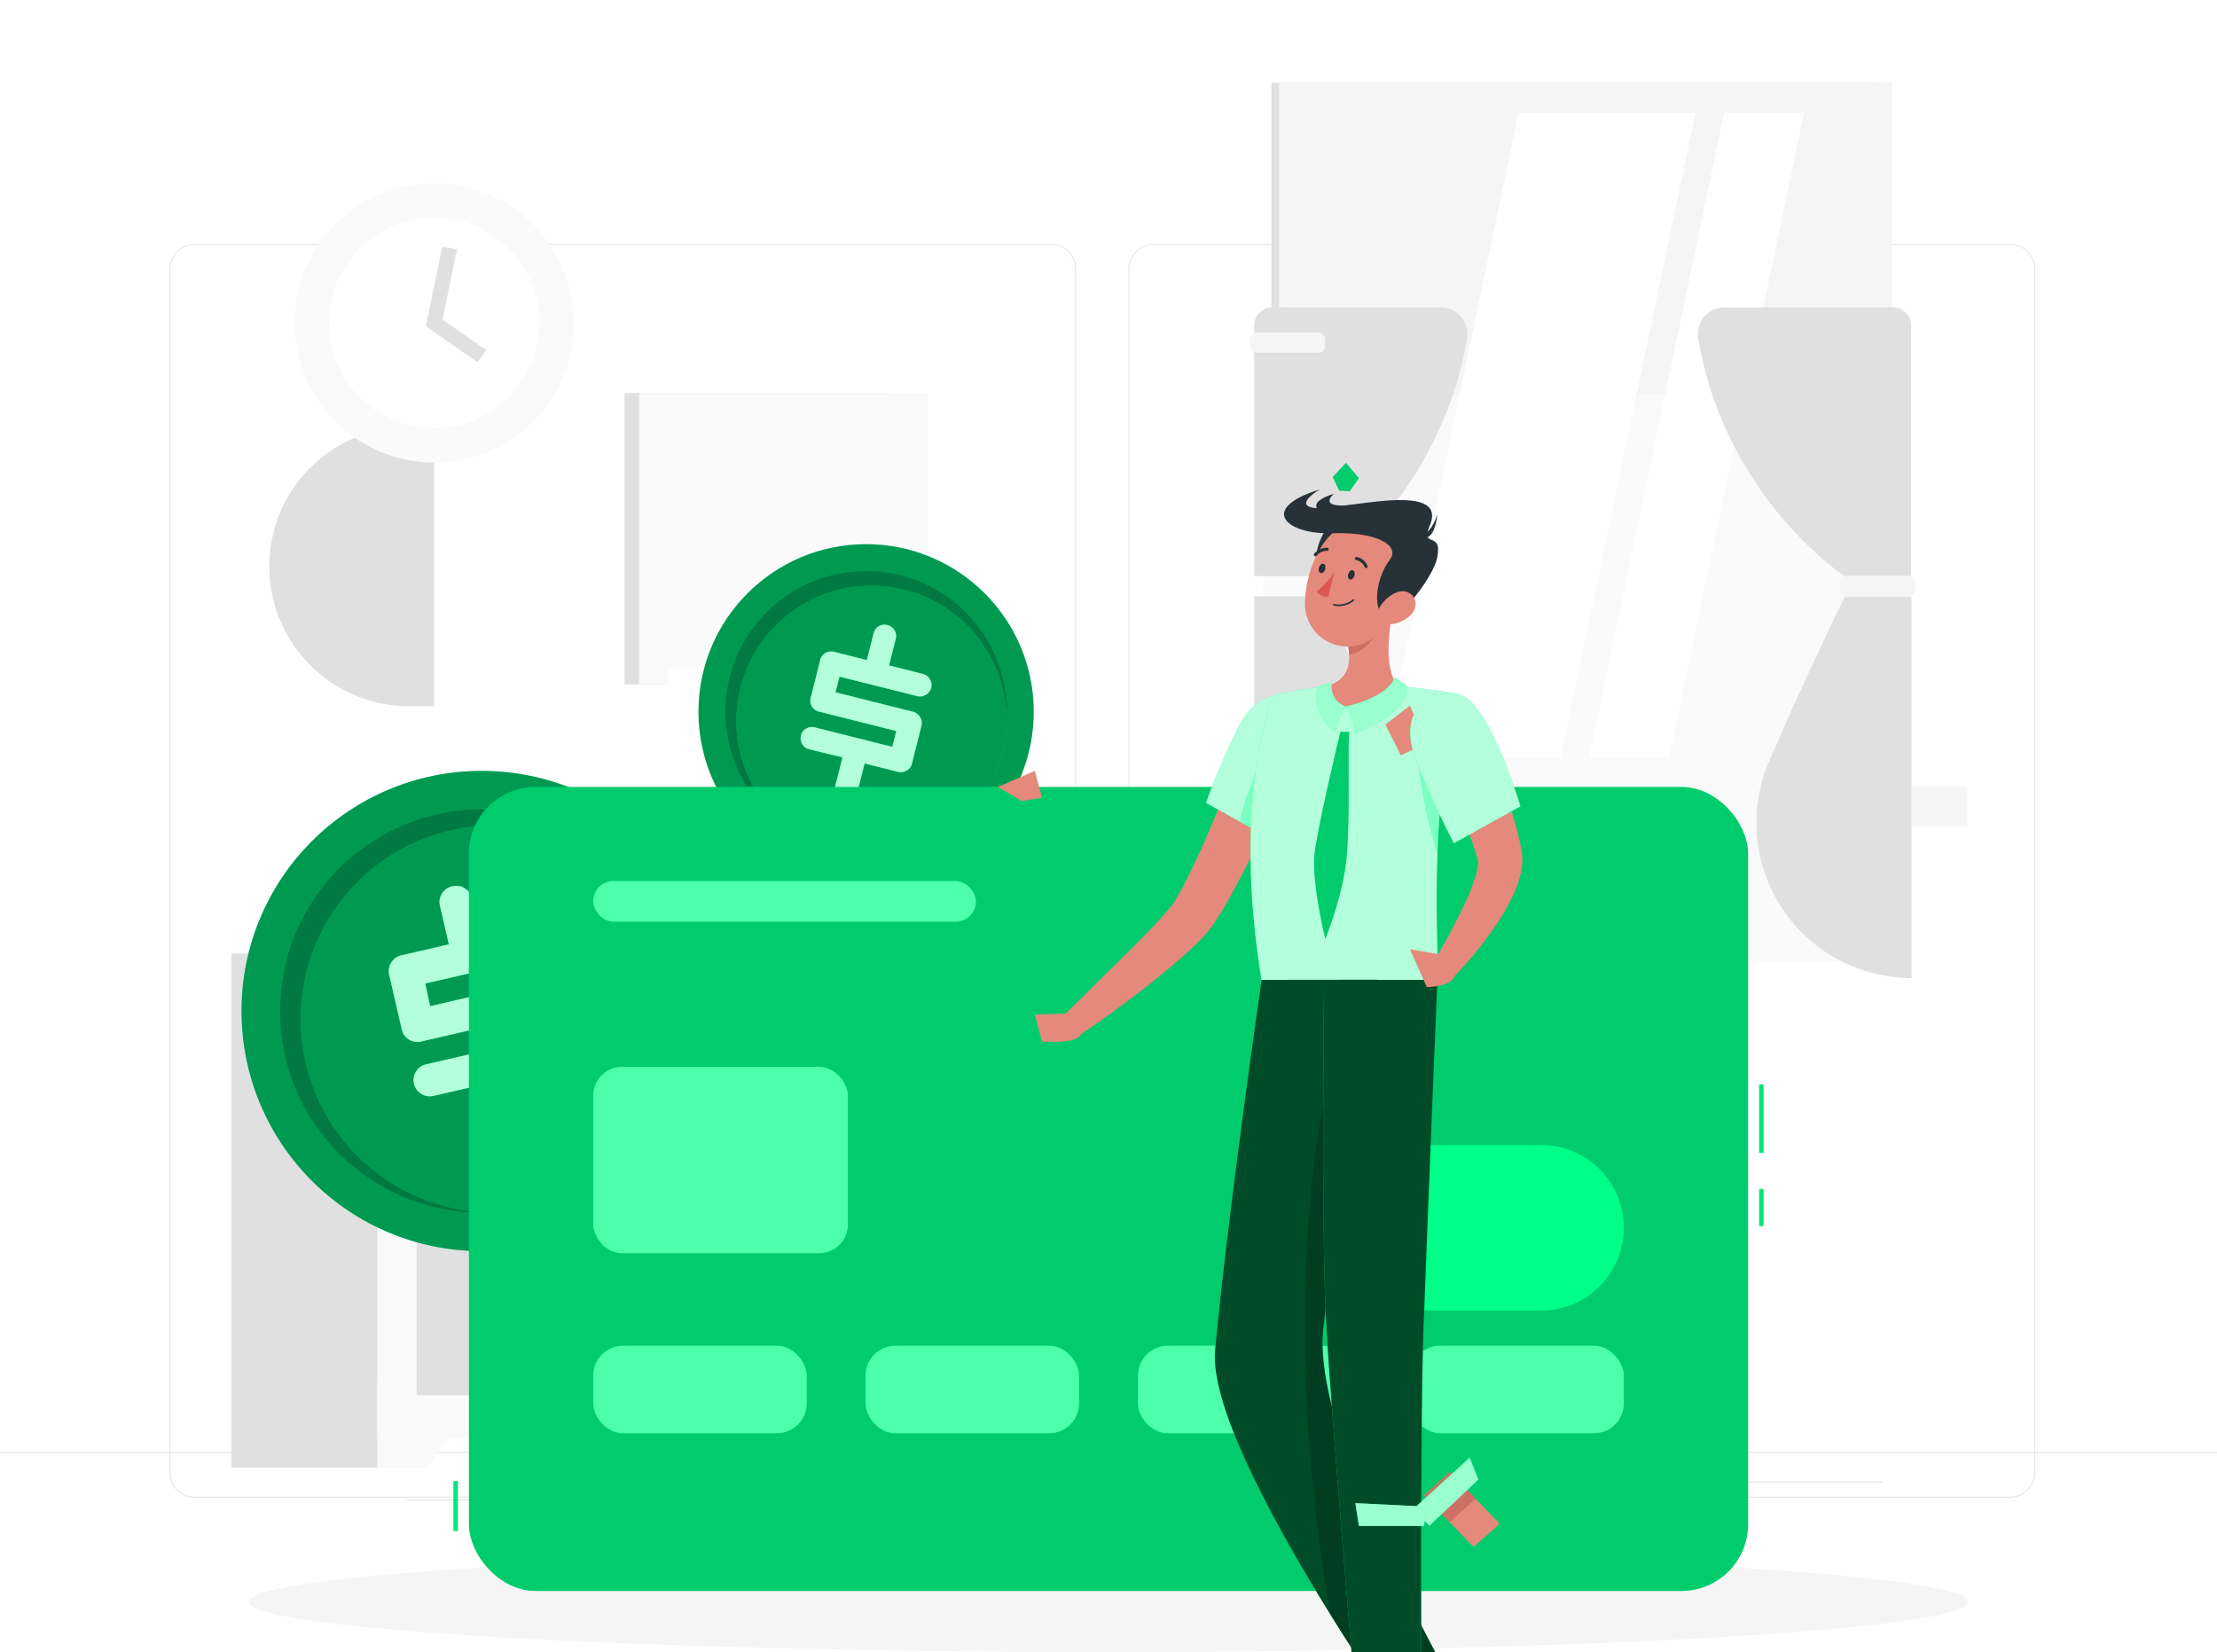<svg class="animated" id="freepik_stories-credit-card" xmlns="http://www.w3.org/2000/svg" viewBox="0 0 500 372.61" version="1.1" xmlns:xlink="http://www.w3.org/1999/xlink" xmlns:svgjs="http://svgjs.com/svgjs"><style>svg#freepik_stories-credit-card:not(.animated) .animable {opacity: 0;}svg#freepik_stories-credit-card.animated #freepik--background-complete--inject-1 {animation: 1s 1 forwards cubic-bezier(.36,-0.01,.5,1.38) slideRight;animation-delay: 0s;}svg#freepik_stories-credit-card.animated #freepik--Shadow--inject-1 {animation: 1s 1 forwards cubic-bezier(.36,-0.01,.5,1.38) slideRight;animation-delay: 0s;}svg#freepik_stories-credit-card.animated #freepik--Coins--inject-1 {animation: 1.5s 1 forwards cubic-bezier(.36,-0.01,.5,1.38) slideUp,6s Infinite  linear floating;animation-delay: 0s,1.5s;}svg#freepik_stories-credit-card.animated #freepik--credit-card--inject-1 {animation: 1s 1 forwards cubic-bezier(.36,-0.01,.5,1.38) slideLeft;animation-delay: 0s;}svg#freepik_stories-credit-card.animated #freepik--Character--inject-1 {animation: 1s 1 forwards cubic-bezier(.36,-0.01,.5,1.38) fadeIn;animation-delay: 0s;}            @keyframes slideRight {                0% {                    opacity: 0;                    transform: translateX(30px);                }                100% {                    opacity: 1;                    transform: translateX(0);                }            }                    @keyframes slideUp {                0% {                    opacity: 0;                    transform: translateY(30px);                }                100% {                    opacity: 1;                    transform: inherit;                }            }                    @keyframes floating {                0% {                    opacity: 1;                    transform: translateY(0px);                }                50% {                    transform: translateY(-10px);                }                100% {                    opacity: 1;                    transform: translateY(0px);                }            }                    @keyframes slideLeft {                0% {                    opacity: 0;                    transform: translateX(-30px);                }                100% {                    opacity: 1;                    transform: translateX(0);                }            }                    @keyframes fadeIn {                0% {                    opacity: 0;                }                100% {                    opacity: 1;                }            }        </style><g id="freepik--background-complete--inject-1" class="animable" style="transform-origin: 250px 194.17px;"><rect y="327.45" width="500" height="0.25" style="fill: rgb(230, 230, 230); transform-origin: 250px 327.575px;" id="elaijizc33cle" class="animable"></rect><rect x="343.26" y="338.04" width="34.4" height="0.25" style="fill: rgb(230, 230, 230); transform-origin: 360.46px 338.165px;" id="elhoiu2nvtwz" class="animable"></rect><rect x="91.68" y="338.16" width="19.36" height="0.25" style="fill: rgb(230, 230, 230); transform-origin: 101.36px 338.285px;" id="elq5e5z0yncig" class="animable"></rect><rect x="211.76" y="337.58" width="39.24" height="0.25" style="fill: rgb(230, 230, 230); transform-origin: 231.38px 337.705px;" id="elagtgbeloo5q" class="animable"></rect><rect x="193.22" y="334.02" width="17.54" height="0.25" style="fill: rgb(230, 230, 230); transform-origin: 201.99px 334.145px;" id="elnc41om1d7wg" class="animable"></rect><rect x="371.57" y="334.14" width="52.99" height="0.25" style="fill: rgb(230, 230, 230); transform-origin: 398.065px 334.265px;" id="el780wnpnf48q" class="animable"></rect><g id="elyi6v0u9rngn"><path d="M237,337.8H43.91a5.71,5.71,0,0,1-5.7-5.71V60.66A5.71,5.71,0,0,1,43.91,55H237a5.71,5.71,0,0,1,5.71,5.71V332.09A5.71,5.71,0,0,1,237,337.8ZM43.91,55.2a5.46,5.46,0,0,0-5.45,5.46V332.09a5.46,5.46,0,0,0,5.45,5.46H237a5.47,5.47,0,0,0,5.46-5.46V60.66A5.47,5.47,0,0,0,237,55.2Z" style="fill: rgb(230, 230, 230); transform-origin: 140.46px 196.4px;" class="animable" id="elc7616wsmti"></path></g><g id="ellkmwazx4iv"><path d="M453.31,337.8H260.21a5.72,5.72,0,0,1-5.71-5.71V60.66A5.72,5.72,0,0,1,260.21,55h193.1A5.71,5.71,0,0,1,459,60.66V332.09A5.71,5.71,0,0,1,453.31,337.8ZM260.21,55.2a5.47,5.47,0,0,0-5.46,5.46V332.09a5.47,5.47,0,0,0,5.46,5.46h193.1a5.47,5.47,0,0,0,5.46-5.46V60.66a5.47,5.47,0,0,0-5.46-5.46Z" style="fill: rgb(230, 230, 230); transform-origin: 356.75px 196.4px;" class="animable" id="el38xn323cku6"></path></g><rect x="286.75" y="18.68" width="136.28" height="158.8" style="fill: rgb(224, 224, 224); transform-origin: 354.89px 98.08px;" id="elbrds4bz9ykw" class="animable"></rect><rect x="288.48" y="18.68" width="138.25" height="158.8" style="fill: rgb(245, 245, 245); transform-origin: 357.605px 98.08px;" id="el0yfvaw22r2qc" class="animable"></rect><rect x="286.75" y="177.47" width="136.28" height="8.9" style="fill: rgb(224, 224, 224); transform-origin: 354.89px 181.92px;" id="elhlah4ptln8" class="animable"></rect><rect x="313.52" y="177.47" width="130.15" height="8.9" style="fill: rgb(245, 245, 245); transform-origin: 378.595px 181.92px;" id="elh10f9bi1nxb" class="animable"></rect><g id="elpajvq1wuuno"><rect x="284.94" y="89.09" width="145.33" height="127.88" style="fill: rgb(250, 250, 250); transform-origin: 357.605px 153.03px; transform: rotate(90deg);" class="animable" id="el1gcx6za239w"></rect></g><polygon points="312.06 170.74 342.5 25.41 382.4 25.41 351.96 170.74 312.06 170.74" style="fill: rgb(255, 255, 255); transform-origin: 347.23px 98.075px;" id="elcze6x5pj3sp" class="animable"></polygon><polygon points="358.42 170.74 388.85 25.41 406.87 25.41 376.44 170.74 358.42 170.74" style="fill: rgb(255, 255, 255); transform-origin: 382.645px 98.075px;" id="el6bkrlwbszyt" class="animable"></polygon><g id="elpajxj961rn"><path d="M282.86,73.4v56.54h15s26.87-17.53,33-53.6a6,6,0,0,0-5.9-7h-38A4.07,4.07,0,0,0,282.86,73.4Z" style="fill: rgb(224, 224, 224); transform-origin: 306.902px 99.64px;" class="animable" id="els4v03enmy4"></path></g><g id="elhhbh9r4ylid"><path d="M282.86,220.57V134.5h15s8.6,17.38,17.17,37.36a34.94,34.94,0,0,1-32.13,48.71Z" style="fill: rgb(224, 224, 224); transform-origin: 300.359px 177.535px;" class="animable" id="eljq2tehmgyr"></path></g><rect x="281.91" y="74.99" width="16.97" height="4.56" rx="1.5" style="fill: rgb(245, 245, 245); transform-origin: 290.395px 77.27px;" id="el12tt41q0dg4h" class="animable"></rect><g id="el0zvtjszq6uo"><path d="M431,73.4v56.54H416s-26.88-17.53-33-53.6a6,6,0,0,1,5.89-7h38A4.07,4.07,0,0,1,431,73.4Z" style="fill: rgb(224, 224, 224); transform-origin: 406.958px 99.64px;" class="animable" id="eljvd5fd9cr3b"></path></g><g id="elsvkyqxawwv"><path d="M431.1,220.59V134.52h-15s-8.6,17.37-17.18,37.36a35,35,0,0,0,32.14,48.71Z" style="fill: rgb(224, 224, 224); transform-origin: 413.612px 177.555px;" class="animable" id="elydkadg5ek9"></path></g><g id="el5k9oivrtb5i"><rect x="414.95" y="129.94" width="16.97" height="4.56" rx="1.5" style="fill: rgb(245, 245, 245); transform-origin: 423.435px 132.22px; transform: rotate(180deg);" class="animable" id="elmv7p347yo1"></rect></g><rect x="140.86" y="88.64" width="60.03" height="65.71" style="fill: rgb(224, 224, 224); transform-origin: 170.875px 121.495px;" id="elfwmbjbhlv6" class="animable"></rect><rect x="144.11" y="88.64" width="65.22" height="65.71" style="fill: rgb(250, 250, 250); transform-origin: 176.72px 121.495px;" id="elhgqjh5ez9vf" class="animable"></rect><g id="elnig3t4kiygm"><rect x="150.59" y="150.57" width="52.26" height="51.77" style="fill: rgb(255, 255, 255); transform-origin: 176.72px 176.455px; transform: rotate(90deg);" class="animable" id="elgqohkxckhy7"></rect></g><g id="el1td9bhxfidh"><path d="M163,176.45h0a12.35,12.35,0,0,1,12.35-12.34h2.78a12.35,12.35,0,0,1,12.34,12.34h0a12.34,12.34,0,0,1-12.34,12.34h-2.78A12.34,12.34,0,0,1,163,176.45Z" style="fill: rgb(245, 245, 245); transform-origin: 176.735px 176.45px;" class="animable" id="el4agsch04bp7"></path></g><g id="eltgpxzbinjpf"><path d="M92.24,159.27a31.48,31.48,0,1,1,0-63h5.69v63Z" style="fill: rgb(224, 224, 224); transform-origin: 79.335px 127.77px;" class="animable" id="el8thjjqo268"></path></g><circle cx="97.93" cy="72.84" r="31.48" style="fill: rgb(250, 250, 250); transform-origin: 97.93px 72.84px;" id="elyff8j6gpe3" class="animable"></circle><circle cx="97.93" cy="72.84" r="23.74" style="fill: rgb(255, 255, 255); transform-origin: 97.93px 72.84px;" id="elimyj34566ym" class="animable"></circle><polygon points="107.71 81.72 96.05 73.58 99.75 55.6 103.05 56.28 99.8 72.09 109.64 78.95 107.71 81.72" style="fill: rgb(224, 224, 224); transform-origin: 102.845px 68.66px;" id="elyoxwioou2qj" class="animable"></polygon><rect x="309.43" y="215.05" width="42.91" height="115.94" style="fill: rgb(224, 224, 224); transform-origin: 330.885px 273.02px;" id="el31mqj669hwh" class="animable"></rect><polygon points="340.88 330.99 352.34 330.99 352.34 311.79 328.87 311.79 340.88 330.99" style="fill: rgb(250, 250, 250); transform-origin: 340.605px 321.39px;" id="elqtt10pqobg" class="animable"></polygon><rect x="52.18" y="215.05" width="42.91" height="115.94" style="fill: rgb(224, 224, 224); transform-origin: 73.635px 273.02px;" id="elb8vslvrq6" class="animable"></rect><rect x="85.09" y="215.05" width="267.26" height="109.33" style="fill: rgb(250, 250, 250); transform-origin: 218.72px 269.715px;" id="elzztwkb0wxq" class="animable"></rect><polygon points="96.55 330.99 85.09 330.99 85.09 311.79 108.56 311.79 96.55 330.99" style="fill: rgb(250, 250, 250); transform-origin: 96.825px 321.39px;" id="el4esxv58ohhh" class="animable"></polygon><rect x="93.98" y="224.45" width="249.48" height="40.24" style="fill: rgb(240, 240, 240); transform-origin: 218.72px 244.57px;" id="elvee6dmpm0il" class="animable"></rect><rect x="93.98" y="274.42" width="249.48" height="40.24" style="fill: rgb(240, 240, 240); transform-origin: 218.72px 294.54px;" id="elao0vg547jg8" class="animable"></rect><rect x="93.98" y="224.45" width="212.9" height="40.24" style="fill: rgb(224, 224, 224); transform-origin: 200.43px 244.57px;" id="el2fdj82vlyf4" class="animable"></rect><g id="elrnnew6nppge"><path d="M159.54,284.83H146.59s2.25,7.77,2.25,12.34-9.85,22.48,4.23,22.48,4.22-17.91,4.22-22.48S159.54,284.83,159.54,284.83Z" style="fill: rgb(250, 250, 250); transform-origin: 153.068px 302.24px;" class="animable" id="el8pxxblflcoj"></path></g><g id="elyjv7tka0f5g"><path d="M108.56,298.33v7.07c0,7.84,7.58,14.25,16.84,14.25h8.35c9.26,0,16.84-6.41,16.84-14.25v-7.07Z" style="fill: rgb(240, 240, 240); transform-origin: 129.575px 308.99px;" class="animable" id="elcpijmtjug5"></path></g><rect x="93.98" y="274.42" width="212.9" height="40.24" style="fill: rgb(224, 224, 224); transform-origin: 200.43px 294.54px;" id="el1njihafbiky" class="animable"></rect><g id="elstzptfajyo"><rect x="213.54" y="335.67" width="19.94" height="33.21" style="fill: rgb(255, 255, 255); transform-origin: 223.51px 352.275px; transform: rotate(180deg);" class="animable" id="elxnvljm619e"></rect></g><g id="el0sj5pvi7mvr"><rect x="230.38" y="336.19" width="1.36" height="33.21" style="fill: rgb(230, 230, 230); transform-origin: 231.06px 352.795px; transform: rotate(180deg);" class="animable" id="elvc5ic5k749k"></rect></g><g id="elxfvxzh8bl"><rect x="231.36" y="335.94" width="4.44" height="33.72" rx="0.48" style="fill: rgb(235, 235, 235); transform-origin: 233.58px 352.8px; transform: rotate(180deg);" class="animable" id="elpsf4sxpi7yt"></rect></g><g id="elkcf4ak9pte"><rect x="231.36" y="343.64" width="4.44" height="7.88" style="fill: rgb(255, 255, 255); transform-origin: 233.58px 347.58px; transform: rotate(180deg);" class="animable" id="eldr586a0fj7e"></rect></g><g id="el7sqlmdzwxnj"><rect x="231.36" y="353.94" width="4.44" height="4.86" style="fill: rgb(255, 255, 255); transform-origin: 233.58px 356.37px; transform: rotate(180deg);" class="animable" id="el6tny2pyzjde"></rect></g><g id="elwjvwmofhd1"><rect x="212.06" y="335.94" width="18.93" height="33.72" rx="0.48" style="fill: rgb(235, 235, 235); transform-origin: 221.525px 352.8px; transform: rotate(180deg);" class="animable" id="elhx8dshjulzf"></rect></g><g id="el82zpqeyvqfo"><rect x="203.83" y="332.17" width="22" height="36.64" style="fill: rgb(255, 255, 255); transform-origin: 214.83px 350.49px; transform: rotate(180deg);" class="animable" id="eluw4yrcbarf"></rect></g><g id="ellw2h73bmnt"><rect x="222.4" y="332.74" width="1.49" height="36.64" style="fill: rgb(230, 230, 230); transform-origin: 223.145px 351.06px; transform: rotate(180deg);" class="animable" id="elcz1mor3ktil"></rect></g><g id="el3vk4qq5aokl"><rect x="223.48" y="332.46" width="4.9" height="37.2" rx="0.53" style="fill: rgb(240, 240, 240); transform-origin: 225.93px 351.06px; transform: rotate(180deg);" class="animable" id="el0k38o3hijat7"></rect></g><g id="eli5gv6zy9h2r"><rect x="223.48" y="344.31" width="4.9" height="1.27" style="fill: rgb(255, 255, 255); transform-origin: 225.93px 344.945px; transform: rotate(180deg);" class="animable" id="elhlx1n52kgjh"></rect></g><g id="el43lh1vbkq57"><rect x="223.48" y="347.98" width="4.9" height="1.27" style="fill: rgb(255, 255, 255); transform-origin: 225.93px 348.615px; transform: rotate(180deg);" class="animable" id="elw3ctqkn2a4c"></rect></g><g id="ela2rju3cg6q"><rect x="223.48" y="351.66" width="4.9" height="1.27" style="fill: rgb(255, 255, 255); transform-origin: 225.93px 352.295px; transform: rotate(180deg);" class="animable" id="elehn2p1v73td"></rect></g><g id="elrtndnwelto"><rect x="202.19" y="332.46" width="20.88" height="37.2" rx="0.53" style="fill: rgb(240, 240, 240); transform-origin: 212.63px 351.06px; transform: rotate(180deg);" class="animable" id="elz5pntmpv6h"></rect></g><g id="elmv2uqsaldr"><path d="M176.72,356.89a5.64,5.64,0,1,1-5.64-5.63A5.64,5.64,0,0,1,176.72,356.89Z" style="fill: rgb(250, 250, 250); transform-origin: 171.08px 356.9px;" class="animable" id="elgpgdjq21dzs"></path></g><g id="elshh4aw3wii"><path d="M167.11,359.58a4.41,4.41,0,1,1-4.41-4.41A4.42,4.42,0,0,1,167.11,359.58Z" style="fill: rgb(250, 250, 250); transform-origin: 162.7px 359.58px;" class="animable" id="elmcnueu0hgi"></path></g><g id="eltcatyw6cgm"><path d="M186.37,359.58a5.64,5.64,0,1,1-5.64-5.64A5.65,5.65,0,0,1,186.37,359.58Z" style="fill: rgb(250, 250, 250); transform-origin: 180.73px 359.58px;" class="animable" id="elnpsx2udzch"></path></g><g id="eldqpetlivw5e"><path d="M195.61,357.93a5.64,5.64,0,1,1-5.64-5.64A5.64,5.64,0,0,1,195.61,357.93Z" style="fill: rgb(250, 250, 250); transform-origin: 189.97px 357.93px;" class="animable" id="elwmteu4s2xn"></path></g><g id="el1r8ndyx4r7aj"><path d="M147.18,358.66s.77,11,30.44,11,30.44-11,30.44-11Z" style="fill: rgb(245, 245, 245); transform-origin: 177.62px 364.16px;" class="animable" id="elq42vjaoj7in"></path></g><g id="el9ueagsbr8t"><path d="M230.38,308.65s1.23,11,48.25,11,48.24-11,48.24-11Z" style="fill: rgb(255, 255, 255); transform-origin: 278.625px 314.15px;" class="animable" id="elk67uwoqqmx"></path></g></g><g id="freepik--Shadow--inject-1" class="animable" style="transform-origin: 250px 361.29px;"><ellipse cx="250" cy="361.29" rx="193.89" ry="11.32" style="fill: rgb(245, 245, 245); transform-origin: 250px 361.29px;" id="elg653kry9s3" class="animable"></ellipse></g><g id="freepik--Coins--inject-1" class="animable" style="transform-origin: 140.318px 205.947px;"><g id="elumuruxwfsge"><circle cx="108.63" cy="228.03" r="54.16" style="fill: #00FF88; transform-origin: 108.63px 228.03px; transform: rotate(-45deg);" class="animable" id="elm7mwl1uogth"></circle></g><g id="elfodcid7dq6d"><circle cx="108.63" cy="228.03" r="54.16" style="opacity: 0.4; transform-origin: 108.63px 228.03px; transform: rotate(-45deg);" class="animable" id="el7oa4h5act2n"></circle></g><g id="elk0p3b2was19"><circle cx="108.63" cy="228.03" r="45.48" style="opacity: 0.2; transform-origin: 108.63px 228.03px; transform: rotate(-80.32deg);" class="animable" id="el81se3u8sm76"></circle></g><g id="el88h8ccfn2w6"><circle cx="111.5" cy="229.83" r="43.66" style="fill: #00FF88; transform-origin: 111.5px 229.83px; transform: rotate(-85.996deg);" class="animable" id="ely95ycli30qf"></circle></g><g id="elppoopar45i"><circle cx="111.5" cy="229.83" r="43.66" style="opacity: 0.4; transform-origin: 111.5px 229.83px; transform: rotate(-85.996deg);" class="animable" id="elmk80j5xr27"></circle></g><g id="elh5q1qihujmi"><path d="M126.61,223.86l2.85,12.35A3.51,3.51,0,0,1,129,239a3.67,3.67,0,0,1-2.33,1.65l-10.86,2.51,2,8.69a3.47,3.47,0,0,1-.48,2.77A3.51,3.51,0,0,1,115,256.2a3.68,3.68,0,0,1-2.83-.44,3.48,3.48,0,0,1-1.64-2.28l-2-8.79-10.77,2.49a3.54,3.54,0,0,1-2.74-.46,3.5,3.5,0,0,1-1.65-2.28,3.56,3.56,0,0,1,.46-2.76,3.5,3.5,0,0,1,2.28-1.63l25.2-5.81-1.18-5.13L95,234.9a3.55,3.55,0,0,1-2.76-.43,3.5,3.5,0,0,1-1.63-2.31l-2.84-12.3a3.66,3.66,0,0,1,2.74-4.39L101.23,213l-2-8.7a3.55,3.55,0,0,1,.42-2.73,3.59,3.59,0,0,1,2.44-1.68,3.51,3.51,0,0,1,2.73.46,3.57,3.57,0,0,1,1.62,2.29l2,8.69,11-2.52a3.63,3.63,0,0,1,2.81.47,3.48,3.48,0,0,1,1.66,2.25,3.79,3.79,0,0,1-2.81,4.49l-25.2,5.81L97,226.93l25.11-5.79a3.63,3.63,0,0,1,2.81.47A3.45,3.45,0,0,1,126.61,223.86Z" style="fill: #00FF88; transform-origin: 108.623px 228.05px;" class="animable" id="elnba8lj8wlxa"></path></g><g id="elb9c6m7wbsdm"><g style="opacity: 0.7; transform-origin: 108.623px 228.05px;" class="animable" id="elug588mczfe"><g id="el3fdi6hl2y2a"><path d="M126.61,223.86l2.85,12.35A3.51,3.51,0,0,1,129,239a3.67,3.67,0,0,1-2.33,1.65l-10.86,2.51,2,8.69a3.47,3.47,0,0,1-.48,2.77A3.51,3.51,0,0,1,115,256.2a3.68,3.68,0,0,1-2.83-.44,3.48,3.48,0,0,1-1.64-2.28l-2-8.79-10.77,2.49a3.54,3.54,0,0,1-2.74-.46,3.5,3.5,0,0,1-1.65-2.28,3.56,3.56,0,0,1,.46-2.76,3.5,3.5,0,0,1,2.28-1.63l25.2-5.81-1.18-5.13L95,234.9a3.55,3.55,0,0,1-2.76-.43,3.5,3.5,0,0,1-1.63-2.31l-2.84-12.3a3.66,3.66,0,0,1,2.74-4.39L101.23,213l-2-8.7a3.55,3.55,0,0,1,.42-2.73,3.59,3.59,0,0,1,2.44-1.68,3.51,3.51,0,0,1,2.73.46,3.57,3.57,0,0,1,1.62,2.29l2,8.69,11-2.52a3.63,3.63,0,0,1,2.81.47,3.48,3.48,0,0,1,1.66,2.25,3.79,3.79,0,0,1-2.81,4.49l-25.2,5.81L97,226.93l25.11-5.79a3.63,3.63,0,0,1,2.81.47A3.45,3.45,0,0,1,126.61,223.86Z" style="fill: rgb(255, 255, 255); transform-origin: 108.623px 228.05px;" class="animable" id="el963o600u06s"></path></g></g></g><g id="elsj0oq3jjq9"><circle cx="195.33" cy="160.54" r="37.8" style="fill: #00FF88; transform-origin: 195.33px 160.54px; transform: rotate(-49.8deg);" class="animable" id="el7lrkwpzt7s2"></circle></g><g id="eler6bzasuzfv"><circle cx="195.33" cy="160.54" r="37.8" style="opacity: 0.4; transform-origin: 195.33px 160.54px; transform: rotate(-49.8deg);" class="animable" id="el3tjs575vay2"></circle></g><g id="elz5xg4312o1m"><circle cx="195.33" cy="160.54" r="31.74" style="opacity: 0.2; transform-origin: 195.33px 160.54px; transform: rotate(-50.42deg);" class="animable" id="elduycliokqub"></circle></g><g id="elzv1kn2v6ilf"><circle cx="196.54" cy="162.57" r="30.47" style="fill: #00FF88; transform-origin: 196.54px 162.57px; transform: rotate(-52.61deg);" class="animable" id="elglnvu0pckju"></circle></g><g id="ele3jvdnei0mq"><circle cx="196.54" cy="162.57" r="30.47" style="opacity: 0.4; transform-origin: 196.54px 162.57px; transform: rotate(-52.61deg);" class="animable" id="el8gp1m3wkdi"></circle></g><g id="el9cuq5pfe2eu"><path d="M207.82,163.66l-2.15,8.58a2.41,2.41,0,0,1-1.18,1.55,2.58,2.58,0,0,1-2,.29L195,172.19l-1.52,6a2.42,2.42,0,0,1-1.18,1.56,2.46,2.46,0,0,1-1.92.29,2.57,2.57,0,0,1-1.61-1.17,2.46,2.46,0,0,1-.3-1.94l1.53-6.1L182.5,169a2.47,2.47,0,0,1-1.56-1.16,2.43,2.43,0,0,1-.3-1.93,2.46,2.46,0,0,1,1.16-1.58,2.49,2.49,0,0,1,1.94-.28l17.5,4.39.9-3.56-17.45-4.38a2.43,2.43,0,0,1-1.57-1.15,2.39,2.39,0,0,1-.28-1.94l2.14-8.55a2.54,2.54,0,0,1,3.1-1.85l7.42,1.86,1.52-6A2.51,2.51,0,0,1,200.2,141a2.39,2.39,0,0,1,1.54,1.15,2.47,2.47,0,0,1,.29,1.93l-1.52,6,7.6,1.91a2.53,2.53,0,0,1,1.6,1.19,2.44,2.44,0,0,1,.32,1.92,2.58,2.58,0,0,1-1.2,1.6,2.55,2.55,0,0,1-2,.3l-17.51-4.39-.88,3.54,17.44,4.37a2.53,2.53,0,0,1,1.6,1.19A2.39,2.39,0,0,1,207.82,163.66Z" style="fill: #00FF88; transform-origin: 195.331px 160.506px;" class="animable" id="el15cr8xt92u2"></path></g><g id="el15kblc634nm"><g style="opacity: 0.7; transform-origin: 195.331px 160.506px;" class="animable" id="elt4b6e2i86jn"><g id="el8ynfx42ov09"><path d="M207.82,163.66l-2.15,8.58a2.41,2.41,0,0,1-1.18,1.55,2.58,2.58,0,0,1-2,.29L195,172.19l-1.52,6a2.42,2.42,0,0,1-1.18,1.56,2.46,2.46,0,0,1-1.92.29,2.57,2.57,0,0,1-1.61-1.17,2.46,2.46,0,0,1-.3-1.94l1.53-6.1L182.5,169a2.47,2.47,0,0,1-1.56-1.16,2.43,2.43,0,0,1-.3-1.93,2.46,2.46,0,0,1,1.16-1.58,2.49,2.49,0,0,1,1.94-.28l17.5,4.39.9-3.56-17.45-4.38a2.43,2.43,0,0,1-1.57-1.15,2.39,2.39,0,0,1-.28-1.94l2.14-8.55a2.54,2.54,0,0,1,3.1-1.85l7.42,1.86,1.52-6A2.51,2.51,0,0,1,200.2,141a2.39,2.39,0,0,1,1.54,1.15,2.47,2.47,0,0,1,.29,1.93l-1.52,6,7.6,1.91a2.53,2.53,0,0,1,1.6,1.19,2.44,2.44,0,0,1,.32,1.92,2.58,2.58,0,0,1-1.2,1.6,2.55,2.55,0,0,1-2,.3l-17.51-4.39-.88,3.54,17.44,4.37a2.53,2.53,0,0,1,1.6,1.19A2.39,2.39,0,0,1,207.82,163.66Z" style="fill: rgb(255, 255, 255); transform-origin: 195.331px 160.506px;" class="animable" id="elwazm01o4vdo"></path></g></g></g></g><g id="freepik--credit-card--inject-1" class="animable" style="transform-origin: 250px 268.165px;"><rect x="102.26" y="334.02" width="1" height="11.29" style="fill: #00FF88; transform-origin: 102.76px 339.665px;" id="elrsxqhjpaa3j" class="animable"></rect><g id="el7dsjofbf1p3"><rect x="102.26" y="334.02" width="1" height="11.29" style="opacity: 0.1; transform-origin: 102.76px 339.665px;" class="animable" id="elf3jhymgskvh"></rect></g><rect x="396.74" y="244.57" width="1" height="15.47" style="fill: #00FF88; transform-origin: 397.24px 252.305px;" id="elkqv5lal3ysa" class="animable"></rect><rect x="396.74" y="268.16" width="1" height="8.39" style="fill: #00FF88; transform-origin: 397.24px 272.355px;" id="elcp4usz6hmii" class="animable"></rect><g id="elqr97pmq29an"><rect x="396.74" y="244.57" width="1" height="15.47" style="opacity: 0.1; transform-origin: 397.24px 252.305px;" class="animable" id="elfnkar4p38x6"></rect></g><g id="elz5xph86bs9"><rect x="396.74" y="268.16" width="1" height="8.39" style="opacity: 0.1; transform-origin: 397.24px 272.355px;" class="animable" id="el8a0t2rpfwcl"></rect></g><rect x="105.76" y="177.49" width="288.49" height="181.35" rx="15.05" style="fill: #00FF88; transform-origin: 250.005px 268.165px;" id="elrs47ef3w57" class="animable"></rect><g id="el7mumrjg6ore"><rect x="105.76" y="177.49" width="288.49" height="181.35" rx="15.05" style="opacity: 0.2; transform-origin: 250.005px 268.165px;" class="animable" id="ele6gxenyb6i"></rect></g><g id="elwf48tqk5den"><path d="M347.55,295.59a18.67,18.67,0,0,0,0-37.34h-24.1a18.67,18.67,0,0,0,0,37.34Z" style="fill: #00FF88; transform-origin: 335.5px 276.92px;" class="animable" id="el7ly4bgv26rj"></path></g><rect x="133.79" y="240.63" width="57.43" height="42.03" rx="6.48" style="fill: #00FF88; transform-origin: 162.505px 261.645px;" id="elpek5bdvfrtg" class="animable"></rect><g id="elhxom1sl5n9"><rect x="133.79" y="240.63" width="57.43" height="42.03" rx="6.48" style="fill: rgb(255, 255, 255); opacity: 0.3; transform-origin: 162.505px 261.645px;" class="animable" id="elsd67zygrpl"></rect></g><rect x="133.79" y="198.71" width="86.31" height="9.17" rx="4.59" style="fill: #00FF88; transform-origin: 176.945px 203.295px;" id="ele5yuz06ydzj" class="animable"></rect><g id="el1m1o9e57fdz"><rect x="133.79" y="198.71" width="86.31" height="9.17" rx="4.59" style="fill: rgb(255, 255, 255); opacity: 0.3; transform-origin: 176.945px 203.295px;" class="animable" id="el9qpszyen13j"></rect></g><rect x="133.79" y="303.52" width="48.15" height="19.75" rx="6.73" style="fill: #00FF88; transform-origin: 157.865px 313.395px;" id="elwn7axly2fi" class="animable"></rect><g id="elgex8oruy52"><rect x="133.79" y="303.52" width="48.15" height="19.75" rx="6.73" style="fill: rgb(255, 255, 255); opacity: 0.3; transform-origin: 157.865px 313.395px;" class="animable" id="el6zsmsyf8owk"></rect></g><rect x="195.21" y="303.52" width="48.15" height="19.75" rx="6.73" style="fill: #00FF88; transform-origin: 219.285px 313.395px;" id="eloygu5ghpgg" class="animable"></rect><g id="elsc5d6ut0tls"><rect x="195.21" y="303.52" width="48.15" height="19.75" rx="6.73" style="fill: rgb(255, 255, 255); opacity: 0.3; transform-origin: 219.285px 313.395px;" class="animable" id="elpcsuf1swxs"></rect></g><rect x="256.64" y="303.52" width="48.15" height="19.75" rx="6.73" style="fill: #00FF88; transform-origin: 280.715px 313.395px;" id="elx6b2o22217" class="animable"></rect><g id="elbfmarkeugzr"><rect x="256.64" y="303.52" width="48.15" height="19.75" rx="6.73" style="fill: rgb(255, 255, 255); opacity: 0.3; transform-origin: 280.715px 313.395px;" class="animable" id="el6k28e4kx01w"></rect></g><rect x="318.06" y="303.52" width="48.15" height="19.75" rx="6.73" style="fill: #00FF88; transform-origin: 342.135px 313.395px;" id="elcpgjuvkrkyu" class="animable"></rect><g id="elvnkfiraybts"><rect x="318.06" y="303.52" width="48.15" height="19.75" rx="6.73" style="fill: rgb(255, 255, 255); opacity: 0.3; transform-origin: 342.135px 313.395px;" class="animable" id="elw74v8m80o0b"></rect></g></g><g id="freepik--Character--inject-1" class="animable" style="transform-origin: 284.727px 260.775px;"><g id="el2fmzfpnk5gd"><path d="M293,166.82c-2.37,6.69-5,13.16-7.79,19.63a168.66,168.66,0,0,1-9.7,19.14c-.49.79-1,1.58-1.53,2.37l-.39.59-.53.73c-.36.46-.7.86-1,1.25a52.21,52.21,0,0,1-4,4c-2.67,2.47-5.39,4.71-8.14,6.92-5.52,4.38-11.16,8.48-17,12.37l-3.49-4.33L254.13,215c2.43-2.41,4.84-4.84,7.09-7.27,1.11-1.21,2.19-2.45,3.08-3.59.22-.28.41-.56.58-.8l.21-.34.29-.52c.39-.69.8-1.36,1.18-2.07,3.06-5.75,5.76-12,8.36-18.34s5.1-12.73,7.5-19.07Z" style="fill: rgb(228, 137, 123); transform-origin: 266.215px 198.41px;" class="animable" id="el4g54g9g3cw5"></path></g><g id="elizrw6pf0l07"><path d="M295.81,162c2.27,6.64-11.07,26.17-11.07,26.17L272,181.08a149,149,0,0,1,7.68-17.8C284.14,154.84,293.32,154.71,295.81,162Z" style="fill: #00FF88; transform-origin: 284.035px 172.45px;" class="animable" id="el25omqs2wojbj"></path></g><g id="elx46icbmxzr"><path d="M295.81,162c2.27,6.64-11.07,26.17-11.07,26.17L272,181.08a149,149,0,0,1,7.68-17.8C284.14,154.84,293.32,154.71,295.81,162Z" style="fill: rgb(255, 255, 255); opacity: 0.7; transform-origin: 284.035px 172.45px;" class="animable" id="elkigsjdmni3"></path></g><g id="el3e436rfx6z2"><path d="M296,162.83c-2.86-1.37-6.15-.22-9.62,5.26s-6.42,14.63-6.74,17.24l5.11,2.83S297.06,170.12,296,162.83Z" style="fill: #00FF88; opacity: 0.31; transform-origin: 287.852px 175.232px;" class="animable" id="eltbsfqlulg1"></path></g><g id="elkjkzjn2z5jn"><path d="M287.18,156.92s-9.52,22.39-2.66,64.08h39.65c.49-6.09-2.31-35.78,4.56-64.46a101.24,101.24,0,0,0-13.22-1.68,147.9,147.9,0,0,0-16.85,0A76.45,76.45,0,0,0,287.18,156.92Z" style="fill: #00FF88; transform-origin: 305.383px 187.81px;" class="animable" id="elwuhf02keqzl"></path></g><g id="el4dpz2924iwn"><path d="M287.18,156.92s-9.52,22.39-2.66,64.08h39.65c.49-6.09-2.31-35.78,4.56-64.46a101.24,101.24,0,0,0-13.22-1.68,147.9,147.9,0,0,0-16.85,0A76.45,76.45,0,0,0,287.18,156.92Z" style="fill: rgb(255, 255, 255); opacity: 0.7; transform-origin: 305.383px 187.81px;" class="animable" id="eln57c1go6elk"></path></g><polygon points="338.21 343.67 332.34 348.93 321.15 337.29 327.03 332.03 338.21 343.67" style="fill: rgb(228, 137, 123); transform-origin: 329.68px 340.48px;" id="el579lnyslczl" class="animable"></polygon><polygon points="318.08 354.62 310.67 354.62 309.71 337.45 317.12 337.45 318.08 354.62" style="fill: rgb(228, 137, 123); transform-origin: 313.895px 346.035px;" id="elzuevkp39je" class="animable"></polygon><polygon points="321.16 337.29 326.92 343.29 332.8 338.03 327.04 332.03 321.16 337.29" style="fill: rgb(206, 111, 100); transform-origin: 326.98px 337.66px;" id="el8q046nod8kd" class="animable"></polygon><polygon points="317.12 337.46 309.71 337.46 310.21 346.31 317.62 346.31 317.12 337.46" style="fill: rgb(206, 111, 100); transform-origin: 313.665px 341.885px;" id="el46rz61qlvcq" class="animable"></polygon><g id="elci9u2n5alah"><path d="M284.52,221s-7.81,54.06-10.47,83.48c-2.14,23.61,48.91,94,48.91,94l9.87-9.29s-37.28-63.11-34.41-89.39c2.78-25.45,12.2-78.83,12.2-78.83Z" style="fill: #00FF88; transform-origin: 303.407px 309.725px;" class="animable" id="elx8wt32nwdee"></path></g><g id="ellth9qc1maio"><path d="M284.52,221s-7.81,54.06-10.47,83.48c-2.14,23.61,48.91,94,48.91,94l9.87-9.29s-37.28-63.11-34.41-89.39c2.78-25.45,12.2-78.83,12.2-78.83Z" style="opacity: 0.7; transform-origin: 303.407px 309.725px;" class="animable" id="eluttad0e1bch"></path></g><g id="elxjay6plr31"><path d="M298.42,299.83c1.43-13.11,4.63-33.65,7.38-50.47-1.44-2.82-5.48-8.53-5.48-8.53-3.62,12.51-11.49,59.67-.26,123.36,11.7,18.86,22.9,34.32,22.9,34.32l1.53-24.32C313.68,353.85,296.43,318,298.42,299.83Z" style="opacity: 0.2; transform-origin: 309.37px 319.67px;" class="animable" id="elqlglgf3vw9e"></path></g><g id="elamd8rm4ffk4"><path d="M298.62,221s-.7,56.65.5,77.88c1.31,23.24,7.91,100.24,7.91,100.24h13.58S320.2,324,321,301c.89-25,3.19-80,3.19-80Z" style="fill: #00FF88; transform-origin: 311.304px 310.06px;" class="animable" id="elmr15rbcpdg"></path></g><g id="elvg7rac493d"><path d="M298.62,221s-.7,56.65.5,77.88c1.31,23.24,7.91,100.24,7.91,100.24h13.58S320.2,324,321,301c.89-25,3.19-80,3.19-80Z" style="opacity: 0.7; transform-origin: 311.304px 310.06px;" class="animable" id="elhr2kmjgm618"></path></g><g id="eljeb9601cp0a"><path d="M310.28,408.72h8.33a.53.53,0,0,1,.55.5l.41,6.59a1.31,1.31,0,0,1-1.3,1.32c-2.9-.05-4.29-.22-7.95-.22-2.25,0-11.83.24-14.94.24s-3-3.08-1.71-3.36c5.91-1.25,13.24-3,15.34-4.62A2.09,2.09,0,0,1,310.28,408.72Z" style="fill: rgb(38, 50, 56); transform-origin: 306.194px 412.935px;" class="animable" id="el8vwqlgro5b6"></path></g><g id="elbt4lfbjt4kh"><path d="M330.72,401.78l7.14-4.81a.66.66,0,0,1,.82,0l5.46,5.51a1.1,1.1,0,0,1-.26,1.67c-4.56,3.51-7.85,6.16-10.45,9.08-3,3.41-4.62,3.9-11.62,3.9-3.24,0-5.07-2.73-3.75-3.15,11.66-3.69,8.54-5.3,11.38-10.71A4,4,0,0,1,330.72,401.78Z" style="fill: rgb(38, 50, 56); transform-origin: 331.021px 406.979px;" class="animable" id="els6tv41wsfgf"></path></g><g id="elzrbgxsb4pr"><path d="M241.11,228.56l-7.73.27,1.62,6.06s8.08.72,8.8-1.72Z" style="fill: rgb(228, 137, 123); transform-origin: 238.59px 231.775px;" class="animable" id="el3ruorjej4uy"></path></g><polygon points="225.04 177.49 230.46 180.65 235 179.94 233.38 173.88 225.04 177.49" style="fill: rgb(228, 137, 123); transform-origin: 230.02px 177.265px;" id="el5os98srompt" class="animable"></polygon><g id="elmszgy4vbqz"><path d="M319.87,163.62c-.82,4.72.27,16,4.32,29.06a190.68,190.68,0,0,1,3.89-33.29v-.06C325.48,159.07,320.66,159.19,319.87,163.62Z" style="fill: #00FF88; opacity: 0.31; transform-origin: 323.848px 175.965px;" class="animable" id="elnur4yle5dos"></path></g><g id="elmfvepggft1"><path d="M314.5,135.88c-1.25,5.42-2.66,15.36,1,19,0,0-1.58,4.49-11.66,4.49-11.08,0-5.19-4.49-5.19-4.49,6.1-1.44,6.1-5.93,5.19-10.14Z" style="fill: rgb(228, 137, 123); transform-origin: 306.293px 147.625px;" class="animable" id="elqkmf4uprpq"></path></g><polygon points="303.56 104.4 300.56 107.59 302.03 110.67 304.42 110.78 306.46 107.84 303.56 104.4" style="fill: #00FF88; transform-origin: 303.51px 107.59px;" id="elsz289hol9d" class="animable"></polygon><g id="el9dxoduzggn"><path d="M310.16,139.49l-6.31,5.22a17.35,17.35,0,0,1,.42,3c2.32-.33,5.58-2.87,5.91-5.29A7.88,7.88,0,0,0,310.16,139.49Z" style="fill: rgb(206, 111, 100); transform-origin: 307.079px 143.6px;" class="animable" id="elxunvxne90rq"></path></g><g id="elipywd8wgog"><path d="M301.35,117.5c-3.79,1.29-6.82,11.34-2.4,14S308.55,115.05,301.35,117.5Z" style="fill: rgb(38, 50, 56); transform-origin: 300.843px 124.519px;" class="animable" id="eluunle7g4jws"></path></g><g id="elgpsa6okldue"><path d="M316.87,130.2c-2.26,7-3.22,11.23-7.78,14.1a9.59,9.59,0,0,1-14.77-8.38c.09-6.73,3.77-17.09,11.52-18.39A9.71,9.71,0,0,1,316.87,130.2Z" style="fill: rgb(228, 137, 123); transform-origin: 305.853px 131.588px;" class="animable" id="elvz2hpgk2azn"></path></g><g id="eluwscf9vl2j"><path d="M322.47,118.5c-2.26,5.46,3,.9,1.64,7.38-.88,4.22-8.5,14.33-11.44,13.41s-2.91-8.09.84-13.16c2.16-2.91-2.51-6.21-13-5.86s-16.83-5.55-2.89-9.88c0,0-5.14,3-2.09,4C299.85,116,327,107.56,322.47,118.5Z" style="fill: rgb(38, 50, 56); transform-origin: 306.964px 124.869px;" class="animable" id="el2ilani7muhb"></path></g><g id="elxzyb5qnpw5"><path d="M320.47,121c-.11,0,2.35-.61,3.66-5C324.13,116.07,323.7,122.54,320.47,121Z" style="fill: rgb(38, 50, 56); transform-origin: 322.298px 118.618px;" class="animable" id="ell0hlv228m7"></path></g><g id="elz77f2nnpck"><path d="M300.84,111.36c-6.45,2-3.78,4.25-1.11,4.81l6.12-2.4C296.55,115,300.84,111.36,300.84,111.36Z" style="fill: rgb(38, 50, 56); transform-origin: 301.345px 113.765px;" class="animable" id="el53v3vv16y7h"></path></g><g id="elmliovlqfzq8"><path d="M318.11,138.75a7.32,7.32,0,0,1-5,2.07c-2.47,0-3-2.34-1.67-4.3,1.18-1.76,3.88-3.88,6.06-2.93S319.75,137.14,318.11,138.75Z" style="fill: rgb(228, 137, 123); transform-origin: 314.99px 137.087px;" class="animable" id="el4pp0ylweoy4"></path></g><g id="el0swo4no3fe3k"><path d="M305.48,129.81c-.15.58-.58,1-1,.9s-.57-.63-.42-1.21.58-1,1-.89S305.63,129.23,305.48,129.81Z" style="fill: rgb(38, 50, 56); transform-origin: 304.77px 129.659px;" class="animable" id="elskrdxhu2f1b"></path></g><g id="elll7ox7ngkn9"><path d="M298.88,128.36c-.15.58-.58,1-1,.9s-.57-.62-.42-1.2.57-1,1-.9S299,127.78,298.88,128.36Z" style="fill: rgb(38, 50, 56); transform-origin: 298.164px 128.21px;" class="animable" id="el7iiq79rdo09"></path></g><g id="elwdz4u35x2f"><path d="M300.9,129.11a22.57,22.57,0,0,1-4,4.35,3.42,3.42,0,0,0,2.66,1.13Z" style="fill: rgb(222, 87, 83); transform-origin: 298.9px 131.851px;" class="animable" id="elid1frat54t"></path></g><g id="elys38isjty78"><path d="M302,136.7a5.53,5.53,0,0,1-1.23-.14.18.18,0,0,1-.13-.21.18.18,0,0,1,.21-.13,5,5,0,0,0,4.24-1,.18.18,0,0,1,.25,0,.18.18,0,0,1,0,.25A5.08,5.08,0,0,1,302,136.7Z" style="fill: rgb(38, 50, 56); transform-origin: 303.013px 135.935px;" class="animable" id="el9uci5cmlyyj"></path></g><g id="elcl3grddv4bs"><path d="M308.1,128.14a.34.34,0,0,1-.32-.21,2.7,2.7,0,0,0-1.9-1.61.35.35,0,0,1-.3-.4.36.36,0,0,1,.4-.3,3.38,3.38,0,0,1,2.44,2,.34.34,0,0,1-.18.46A.35.35,0,0,1,308.1,128.14Z" style="fill: rgb(38, 50, 56); transform-origin: 307.014px 126.879px;" class="animable" id="el0h4l6srtcell"></path></g><g id="elwt51d0t1wf9"><path d="M296.65,125.49a.35.35,0,0,1-.22-.08.36.36,0,0,1-.05-.5,3.67,3.67,0,0,1,2.94-1.37.35.35,0,0,1,.32.38.34.34,0,0,1-.38.32,2.94,2.94,0,0,0-2.34,1.12A.34.34,0,0,1,296.65,125.49Z" style="fill: rgb(38, 50, 56); transform-origin: 297.971px 124.515px;" class="animable" id="el87onpii8229"></path></g><g id="elg8sj5ryub2"><path d="M330.65,161.65c.78,1.21,1.43,2.28,2.09,3.44s1.29,2.28,1.91,3.44c1.22,2.31,2.37,4.67,3.42,7.08A73.7,73.7,0,0,1,343,191l.1.51.05.25.07.42a11.45,11.45,0,0,1,.13,1.69,14.87,14.87,0,0,1-.3,2.82,23.81,23.81,0,0,1-1.46,4.46,47.7,47.7,0,0,1-4,7.21,84,84,0,0,1-9.88,12.13L323.36,217c2.42-4.22,4.83-8.6,6.85-12.89a49,49,0,0,0,2.54-6.34,14.26,14.26,0,0,0,.58-2.78,4.16,4.16,0,0,0,0-.93c0-.09,0-.17-.06-.18s0,0,0-.05l-.06-.2-.12-.41a63.48,63.48,0,0,0-2.25-6.5c-.88-2.17-1.86-4.33-2.89-6.48s-2.14-4.27-3.28-6.39c-.56-1.06-1.15-2.11-1.74-3.15l-1.76-3Z" style="fill: rgb(228, 137, 123); transform-origin: 332.26px 191.07px;" class="animable" id="elbbcfidqt5l"></path></g><g id="elo1mj5b9ql7"><path d="M307.66,410a2,2,0,0,1-1.4-.39,1,1,0,0,1-.22-.94.67.67,0,0,1,.41-.49c.91-.36,3,1.08,3.24,1.24a.16.16,0,0,1,.07.18.17.17,0,0,1-.13.14A9.5,9.5,0,0,1,307.66,410Zm-.87-1.53a.66.66,0,0,0-.21,0,.29.29,0,0,0-.19.24.63.63,0,0,0,.12.62c.34.34,1.31.38,2.64.12A5.94,5.94,0,0,0,306.79,408.48Z" style="fill: rgb(255, 255, 255); transform-origin: 307.884px 409.066px;" class="animable" id="el24mf2wmsklo"></path></g><g id="elu3wzsxfi0lr"><path d="M309.59,409.75l-.09,0c-.74-.44-1.84-2-1.67-2.8a.66.66,0,0,1,.63-.53.89.89,0,0,1,.73.24c.75.73.58,2.86.58,2.95a.18.18,0,0,1-.1.14Zm-1-3h-.08c-.25,0-.31.15-.33.25-.11.53.62,1.7,1.26,2.24a3.85,3.85,0,0,0-.48-2.34A.53.53,0,0,0,308.58,406.75Z" style="fill: rgb(255, 255, 255); transform-origin: 308.799px 408.081px;" class="animable" id="elnxbf04iasym"></path></g><g id="elvkgj47nz6c"><path d="M325.92,405.8a1.3,1.3,0,0,1-.54-.1.88.88,0,0,1-.53-.62.51.51,0,0,1,.11-.49c.67-.81,4.18-.57,4.58-.54a.17.17,0,0,1,.16.13.18.18,0,0,1-.08.19A9.34,9.34,0,0,1,325.92,405.8Zm2.12-1.46c-1.23,0-2.52.12-2.81.47a.17.17,0,0,0,0,.18.53.53,0,0,0,.32.39c.56.23,1.82-.15,3.41-1Z" style="fill: rgb(255, 255, 255); transform-origin: 327.266px 404.897px;" class="animable" id="el1w3ggwhwf6x"></path></g><g id="el64eolldj7oy"><path d="M329.53,404.4h0c-1,0-3.25-.77-3.42-1.57,0-.2,0-.48.48-.71,1.72-.81,3.05,1.91,3.11,2a.23.23,0,0,1,0,.18A.19.19,0,0,1,329.53,404.4Zm-2.31-2.07a1.09,1.09,0,0,0-.49.11c-.21.1-.31.21-.29.31.1.47,1.72,1.13,2.78,1.27C328.9,403.48,328.13,402.33,327.22,402.33Z" style="fill: rgb(255, 255, 255); transform-origin: 327.914px 403.185px;" class="animable" id="elswgdy2i8ol"></path></g><g id="eldrkwc4phfzh"><path d="M325.34,215.38,318,214.09l3.79,8.55s6.73,0,6.43-3.52Z" style="fill: rgb(228, 137, 123); transform-origin: 323.115px 218.365px;" class="animable" id="el5xktz6rudz5"></path></g><polygon points="312.45 163.43 315.92 170.34 321.75 167.68 317.96 159.14 312.45 163.43" style="fill: rgb(228, 137, 123); transform-origin: 317.1px 164.74px;" id="elx6bbaevqn0s" class="animable"></polygon><polygon points="333.43 333.7 322.36 344.13 318.79 340.3 331.46 328.76 333.43 333.7" style="fill: #00FF88; transform-origin: 326.11px 336.445px;" id="eldfp57ajy7jm" class="animable"></polygon><g id="el39zczh65x8u"><polygon points="333.43 333.7 322.36 344.13 318.79 340.3 331.46 328.76 333.43 333.7" style="fill: rgb(255, 255, 255); opacity: 0.6; transform-origin: 326.11px 336.445px;" class="animable" id="elyql1fegjyl"></polygon></g><polygon points="321.15 344.17 306.48 344.17 305.67 339.02 321.86 339.82 321.15 344.17" style="fill: #00FF88; transform-origin: 313.765px 341.595px;" id="el3aejjrqfafx" class="animable"></polygon><g id="elfn7hqspn5ud"><polygon points="321.15 344.17 306.48 344.17 305.67 339.02 321.86 339.82 321.15 344.17" style="fill: rgb(255, 255, 255); opacity: 0.6; transform-origin: 313.765px 341.595px;" class="animable" id="elpcc62luttnr"></polygon></g><g id="elpzghqietbt"><path d="M328.73,156.54c7,1,14.17,25.32,14.17,25.32l-15,8.32s-6.09-11.56-9-20.14C315.85,161.05,321.24,155.44,328.73,156.54Z" style="fill: #00FF88; transform-origin: 330.466px 173.291px;" class="animable" id="eluzdqic7su6"></path></g><g id="el8ml2dhhpnnr"><path d="M328.73,156.54c7,1,14.17,25.32,14.17,25.32l-15,8.32s-6.09-11.56-9-20.14C315.85,161.05,321.24,155.44,328.73,156.54Z" style="fill: rgb(255, 255, 255); opacity: 0.7; transform-origin: 330.466px 173.291px;" class="animable" id="elbjulwlo3cqv"></path></g><g id="elsqtg2wg59yq"><polygon points="303.56 104.4 300.56 107.59 302.03 110.67 304.42 110.78 306.46 107.84 303.56 104.4" style="opacity: 0.2; transform-origin: 303.51px 107.59px;" class="animable" id="el7mf6vh585n8"></polygon></g><g id="el4yn5hpub97o"><path d="M302.29,165.07s-5.69,23.57-5.91,28.47c-.31,6.74,2.51,18.25,2.51,18.25s4-9.57,4.82-18.46.21-23.27.58-28.26Z" style="fill: #00FF88; transform-origin: 300.323px 188.43px;" class="animable" id="eli07ga3wnas"></path></g><g id="elsme6zgubu2"><path d="M302.29,165.07s-5.69,23.57-5.91,28.47c-.31,6.74,2.51,18.25,2.51,18.25s4-9.57,4.82-18.46.21-23.27.58-28.26Z" style="opacity: 0.2; transform-origin: 300.323px 188.43px;" class="animable" id="el40cr51m1mam"></path></g><g id="elm1ql4cj9nco"><path d="M303.56,159.35a13,13,0,0,1,1.92,6.11s12.48-4.4,11.89-10.85c0,0-1.77-1.05-2.89-1.9C314.48,152.71,314.06,156.77,303.56,159.35Z" style="fill: #00FF88; transform-origin: 310.475px 159.085px;" class="animable" id="el8rhihdoe995"></path></g><g id="elso7ixjfn54a"><path d="M303.56,159.35a13,13,0,0,1,1.92,6.11s12.48-4.4,11.89-10.85c0,0-1.77-1.05-2.89-1.9C314.48,152.71,314.06,156.77,303.56,159.35Z" style="fill: rgb(255, 255, 255); opacity: 0.6; transform-origin: 310.475px 159.085px;" class="animable" id="el6o9q7xr15xk"></path></g><g id="el8nrx7q7ggqd"><path d="M303.56,159.35a17.56,17.56,0,0,0-2.44,5.72s-5.65-3.82-3.95-10.19a21.09,21.09,0,0,1,3.19-1S299.62,158,303.56,159.35Z" style="fill: #00FF88; transform-origin: 300.206px 159.475px;" class="animable" id="el0mm4h10nnxa"></path></g><g id="eltkek3jjax6s"><path d="M303.56,159.35a17.56,17.56,0,0,0-2.44,5.72s-5.65-3.82-3.95-10.19a21.09,21.09,0,0,1,3.19-1S299.62,158,303.56,159.35Z" style="fill: rgb(255, 255, 255); opacity: 0.6; transform-origin: 300.206px 159.475px;" class="animable" id="elnq70axd7mxn"></path></g></g><defs>     <filter id="active" height="200%">         <feMorphology in="SourceAlpha" result="DILATED" operator="dilate" radius="2"></feMorphology>                <feFlood flood-color="#32DFEC" flood-opacity="1" result="PINK"></feFlood>        <feComposite in="PINK" in2="DILATED" operator="in" result="OUTLINE"></feComposite>        <feMerge>            <feMergeNode in="OUTLINE"></feMergeNode>            <feMergeNode in="SourceGraphic"></feMergeNode>        </feMerge>    </filter>    <filter id="hover" height="200%">        <feMorphology in="SourceAlpha" result="DILATED" operator="dilate" radius="2"></feMorphology>                <feFlood flood-color="#ff0000" flood-opacity="0.5" result="PINK"></feFlood>        <feComposite in="PINK" in2="DILATED" operator="in" result="OUTLINE"></feComposite>        <feMerge>            <feMergeNode in="OUTLINE"></feMergeNode>            <feMergeNode in="SourceGraphic"></feMergeNode>        </feMerge>            <feColorMatrix type="matrix" values="0   0   0   0   0                0   1   0   0   0                0   0   0   0   0                0   0   0   1   0 "></feColorMatrix>    </filter></defs></svg>